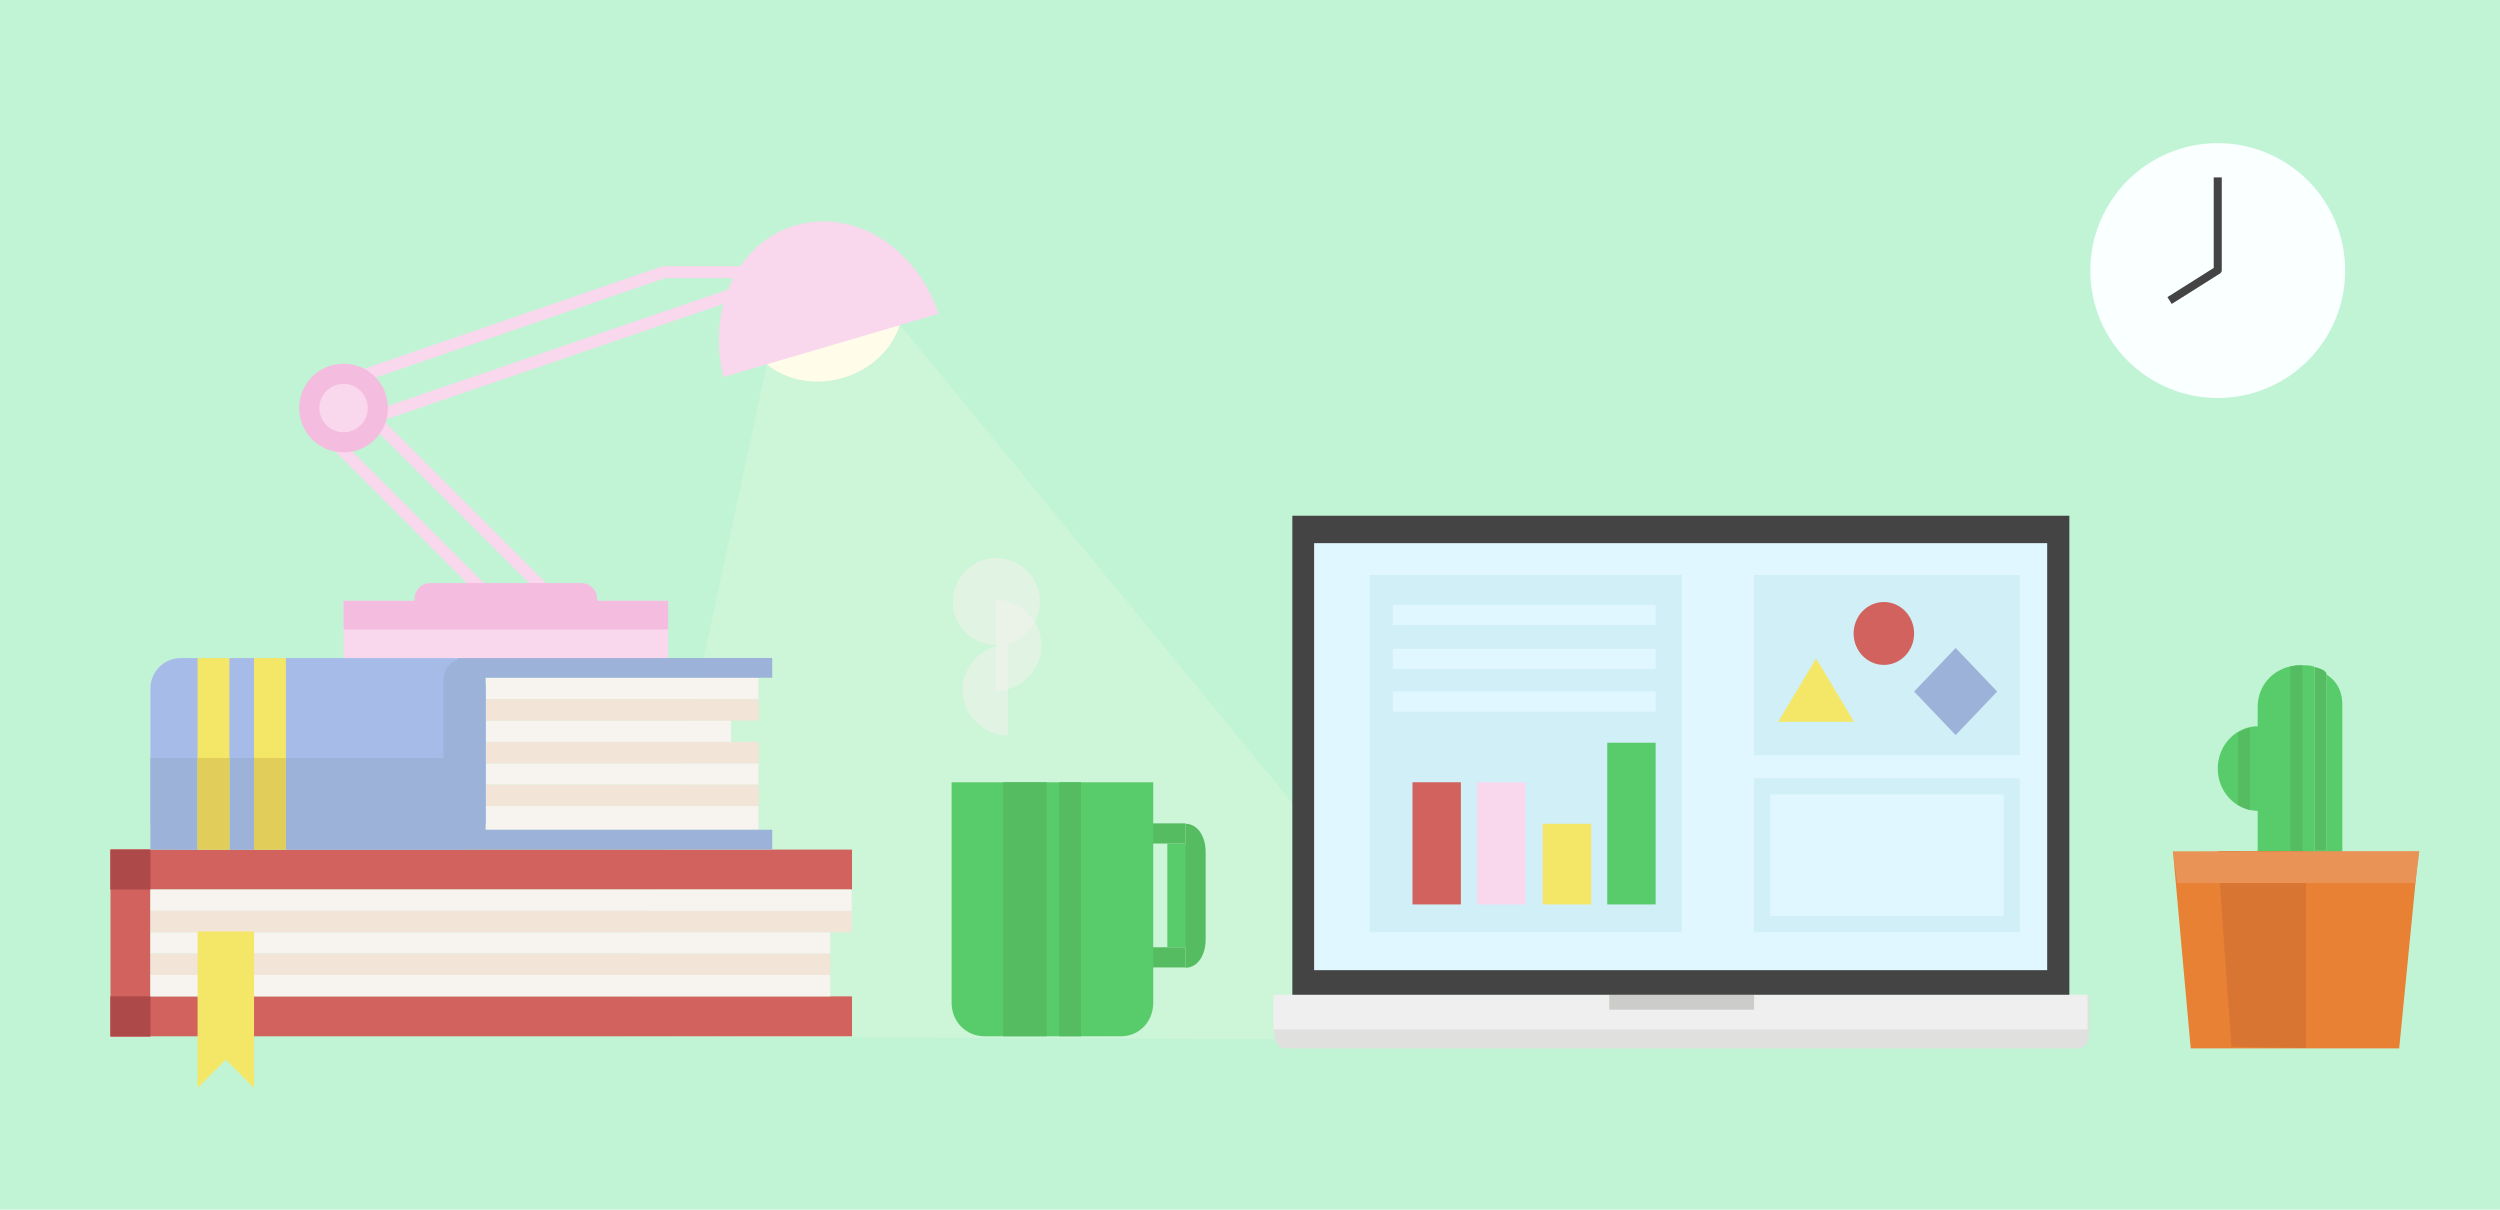 <?xml version="1.0" encoding="utf-8"?>
<!-- Generator: Adobe Illustrator 19.2.1, SVG Export Plug-In . SVG Version: 6.00 Build 0)  -->
<svg version="1.1" xmlns="http://www.w3.org/2000/svg" xmlns:xlink="http://www.w3.org/1999/xlink" x="0px" y="0px"
	 viewBox="0 0 620 300" style="enable-background:new 0 0 620 300;" xml:space="preserve">
<style type="text/css">
	.st0{fill:#C1F4D5;}
	.st1{fill:#58CC6B;}
	.st2{opacity:0.2;fill:#FFFCE9;}
	.st3{fill:#D2625D;}
	.st4{fill:#AD4949;}
	.st5{fill:#F7F3EF;}
	.st6{fill:#F2E4D7;}
	.st7{fill:#F4E767;}
	.st8{fill:#A6BBE8;}
	.st9{fill:#9CB2D8;}
	.st10{fill:#E0CD5A;}
	.st11{fill:#E0E0DE;}
	.st12{fill:#EFEFEF;}
	.st13{fill:#CCCCCA;}
	.st14{fill:#444444;}
	.st15{fill:#E1F7FF;}
	.st16{fill:#D0EFF7;}
	.st17{fill:#55BC61;}
	.st18{opacity:0.5;fill:#F7F3EF;}
	.st19{fill:#F9D7ED;}
	.st20{fill:none;stroke:#F9D7ED;stroke-width:3;stroke-miterlimit:10;}
	.st21{fill:#F4BDDF;}
	.st22{fill:#FFFCE9;}
	.st23{fill:#E88134;}
	.st24{fill:#D87532;}
	.st25{fill:#EA9357;}
	.st26{fill:#FAFFFF;}
	.st27{fill:none;stroke:#444444;stroke-width:2;stroke-linecap:square;stroke-linejoin:round;stroke-miterlimit:10;}
</style>
<g id="background">
	<rect class="st0" width="620" height="300"/>
</g>
<g id="Layer_2">
	<path class="st1" d="M577,167.3V211h-3v-45.6c-1-0.5-2.3-0.4-3.7-0.4h0.1c-5.9,0-10.5,4.5-10.5,10.3v35.5c0,5.9,4.7,10.2,10.6,10.2
		h-0.1c5.9,0,10.5-4.3,10.5-10.2v-35.5C581,172.1,580,169.2,577,167.3z"/>
	<polygon class="st2" points="190.2,90.4 154.3,257 368.8,258 223.2,80.6 	"/>
	<rect x="27.4" y="247.1" class="st3" width="183.9" height="9.9"/>
	<rect x="27.4" y="210.7" class="st3" width="183.9" height="9.9"/>
	<rect x="27.4" y="210.7" class="st3" width="9.9" height="46.4"/>
	<rect x="27.4" y="247.1" class="st4" width="9.9" height="9.9"/>
	<rect x="27.4" y="210.7" class="st4" width="9.9" height="9.9"/>
	<rect x="37.3" y="241.8" class="st5" width="168.6" height="5.3"/>
	<rect x="37.3" y="231.2" class="st5" width="168.6" height="5.3"/>
	<rect x="37.3" y="220.6" class="st5" width="173.9" height="5.3"/>
	<rect x="120.5" y="168.1" class="st5" width="67.6" height="5.3"/>
	<rect x="120.5" y="178.7" class="st5" width="60.8" height="5.3"/>
	<rect x="120.5" y="199.9" class="st5" width="67.6" height="5.9"/>
	<rect x="120.5" y="189.3" class="st5" width="67.6" height="5.3"/>
	<rect x="37.3" y="225.9" class="st6" width="173.9" height="5.3"/>
	<rect x="37.3" y="236.5" class="st6" width="168.6" height="5.3"/>
	<rect x="120.5" y="173.4" class="st6" width="67.6" height="5.3"/>
	<rect x="120.5" y="194.6" class="st6" width="67.6" height="5.3"/>
	<rect x="120.5" y="184" class="st6" width="67.6" height="5.3"/>
	<g>
		<polygon class="st7" points="49,270 49,270 63,270 63,270 		"/>
		<polygon class="st7" points="56,262.8 63,269.8 63,231 49,231 49,269.8 		"/>
	</g>
	<path class="st8" d="M113,163.2H44.8c-4.1,0-7.5,3.4-7.5,7.5v32.5c0,4.1,3.4,7.5,7.5,7.5H113c4.1,0,7.5-3.4,7.5-7.5v-32.5
		C120.5,166.6,117.2,163.2,113,163.2z"/>
	<path class="st9" d="M115.3,210.7L115.3,210.7c-2.9,0-5.3-2.4-5.3-5.2v-37c0-2.9,2.4-5.2,5.2-5.2h0c2.9,0,5.2,2.4,5.2,5.2v37
		C120.5,208.3,118.2,210.7,115.3,210.7z"/>
	
		<rect x="150.1" y="126.6" transform="matrix(1.058132e-10 -1 1 1.058132e-10 -13.095 318.182)" class="st9" width="4.9" height="78"/>
	
		<rect x="150.1" y="169.2" transform="matrix(1.058132e-10 -1 1 1.058132e-10 -55.69 360.777)" class="st9" width="4.9" height="78"/>
	<rect x="37.3" y="188" class="st9" width="76.2" height="22.7"/>
	<rect x="49" y="163.2" class="st7" width="7.9" height="47.5"/>
	<rect x="63" y="163.2" class="st7" width="7.9" height="47.5"/>
	<rect x="49" y="188" class="st10" width="7.9" height="22.7"/>
	<rect x="63" y="188" class="st10" width="7.9" height="22.7"/>
	<path class="st11" d="M316,247v9.8c0,1.8,1.3,3.2,2.8,3.2h196.6c1.5,0,2.7-1.4,2.7-3.2V247H316z"/>
	<rect x="315.8" y="246.7" class="st12" width="201.9" height="8.6"/>
	<rect x="399.1" y="246.7" class="st13" width="35.9" height="3.7"/>
	<rect x="320.5" y="127.9" class="st14" width="192.7" height="118.8"/>
	<rect x="325.9" y="134.7" class="st15" width="181.8" height="105.9"/>
	<rect x="435" y="142.6" class="st16" width="65.9" height="44.7"/>
	<g>
		<rect x="437" y="195" class="st15" width="61.9" height="34.2"/>
		<path class="st16" d="M496.9,197v30.2H439V197H496.9 M500.9,193H435v38.2h65.9V193L500.9,193z"/>
	</g>
	<polygon class="st7" points="441,179 459.8,179 450.4,163.3 	"/>
	<ellipse class="st3" cx="467.2" cy="157.1" rx="7.5" ry="7.8"/>
	<ellipse class="st1" cx="560" cy="190.6" rx="10" ry="10.5"/>
	<rect x="289.5" y="209.2" class="st1" width="5.4" height="25.7"/>
	<path class="st17" d="M294,204.3V240c3,0,5-3.1,5-7v-21.7C299,207.4,297,204.3,294,204.3z"/>
	<rect x="283" y="235" transform="matrix(-1 8.367339e-11 -8.367339e-11 -1 577 474.924)" class="st17" width="11" height="5"/>
	<rect x="283" y="204.3" transform="matrix(-1 8.367339e-11 -8.367339e-11 -1 577 413.495)" class="st17" width="11" height="5"/>
	<polygon class="st9" points="485,160.7 495.3,171.5 485,182.3 474.7,171.5 	"/>
	<path class="st1" d="M278,194h-33.8H236v8.6v1.6v44.5c0,4.6,3.5,8.3,8.2,8.3H278c4.6,0,8-3.7,8-8.3v-44.5v-1.6V194H278z"/>
	<rect x="248.8" y="194" class="st17" width="10.8" height="63"/>
	<rect x="262.7" y="194" class="st17" width="5.4" height="63"/>
	<g>
		<path class="st18" d="M238.7,171.1c0,6.2,5.3,11.3,11.3,11.3v-22.6C244,159.8,238.7,164.9,238.7,171.1z"/>
		<g>
			<path class="st18" d="M258.3,160.1c0-6.2-5.3-11.3-11.3-11.3v22.6C253,171.3,258.3,166.3,258.3,160.1z"/>
			<circle class="st18" cx="247.1" cy="149.2" r="10.8"/>
		</g>
	</g>
	<rect x="85.2" y="149" class="st19" width="80.5" height="14.2"/>
	<line class="st20" x1="80.1" y1="106.8" x2="128.2" y2="154.9"/>
	<line class="st20" x1="87.8" y1="99.1" x2="135.9" y2="147.2"/>
	<line class="st20" x1="87.6" y1="105.2" x2="196.3" y2="68"/>
	<polyline class="st20" points="84.3,95.1 164.6,67.5 197,67.5 206,67.5 	"/>
	<rect x="85.2" y="149" class="st21" width="80.5" height="7.1"/>
	<path class="st21" d="M144.2,144.6h-37.5c-2.2,0-3.9,1.8-3.9,3.9v0.9c0,2.2,1.8,3.9,3.9,3.9h37.5c2.2,0,3.9-1.8,3.9-3.9v-0.9
		C148.1,146.4,146.4,144.6,144.2,144.6z"/>
	
		<ellipse transform="matrix(0.962 -0.272 0.272 0.962 -13.293 58.396)" class="st22" cx="204.2" cy="77.2" rx="19.9" ry="17.3"/>
	<g>
		<circle class="st19" cx="85.2" cy="101.2" r="8.5"/>
		<path class="st21" d="M85.2,95.2c3.3,0,6,2.7,6,6s-2.7,6-6,6s-6-2.7-6-6S81.9,95.2,85.2,95.2 M85.2,90.2c-6.1,0-11,4.9-11,11
			s4.9,11,11,11s11-4.9,11-11S91.3,90.2,85.2,90.2L85.2,90.2z"/>
	</g>
	<path class="st19" d="M232.8,77.8c-5.7-16.7-21.2-26.1-35.5-21.9c-14.3,4.2-22.1,20.5-17.9,37.6L232.8,77.8z"/>
	<path class="st23" d="M599.8,211.2c-20.3,0-40.6,0-60.9,0c1.5,16.3,2.9,32.6,4.4,48.8h51.7C596.6,243.7,598.2,227.4,599.8,211.2z"
		/>
	<path class="st24" d="M571.8,211.1H550c1.1,16.2,2.2,32.4,3.4,48.5c6.2,0.1,12.3,0.2,18.5,0.3V211.1z"/>
	<polygon class="st25" points="600,211.1 599,219 540,219 538.9,211.2 	"/>
	<path class="st17" d="M574,165.4V211h3v-43.7C577,166.5,576,165.9,574,165.4z"/>
	<g>
		<path class="st17" d="M570.3,165c0,0,0.1,0,0.1,0c0,0,0,0,0,0H570.3z"/>
		<path class="st17" d="M571,165c0,0-0.4,0-0.5,0c-0.9,0-1.5,0.1-2.5,0.3V211h3V165z"/>
	</g>
	<path class="st17" d="M555,199.6c1,0.6,2,1,3,1.3v-20.4c-1,0.2-2,0.7-3,1.3V199.6z"/>
	<rect x="339.7" y="142.6" class="st16" width="77.4" height="88.6"/>
	<rect x="345.4" y="150" class="st15" width="65.2" height="5"/>
	<rect x="345.4" y="160.9" class="st15" width="65.2" height="5"/>
	<rect x="345.4" y="171.5" class="st15" width="65.2" height="5"/>
	<rect x="398.6" y="184.2" class="st1" width="12" height="40.1"/>
	<rect x="382.6" y="204.3" class="st7" width="12" height="20"/>
	<rect x="350.3" y="194" class="st3" width="12" height="30.3"/>
	<rect x="366.3" y="194" class="st19" width="12" height="30.3"/>
	<circle class="st26" cx="550" cy="67.1" r="31.6"/>
	<polyline class="st27" points="550,45 550,67 538.9,74 	"/>
</g>
</svg>
